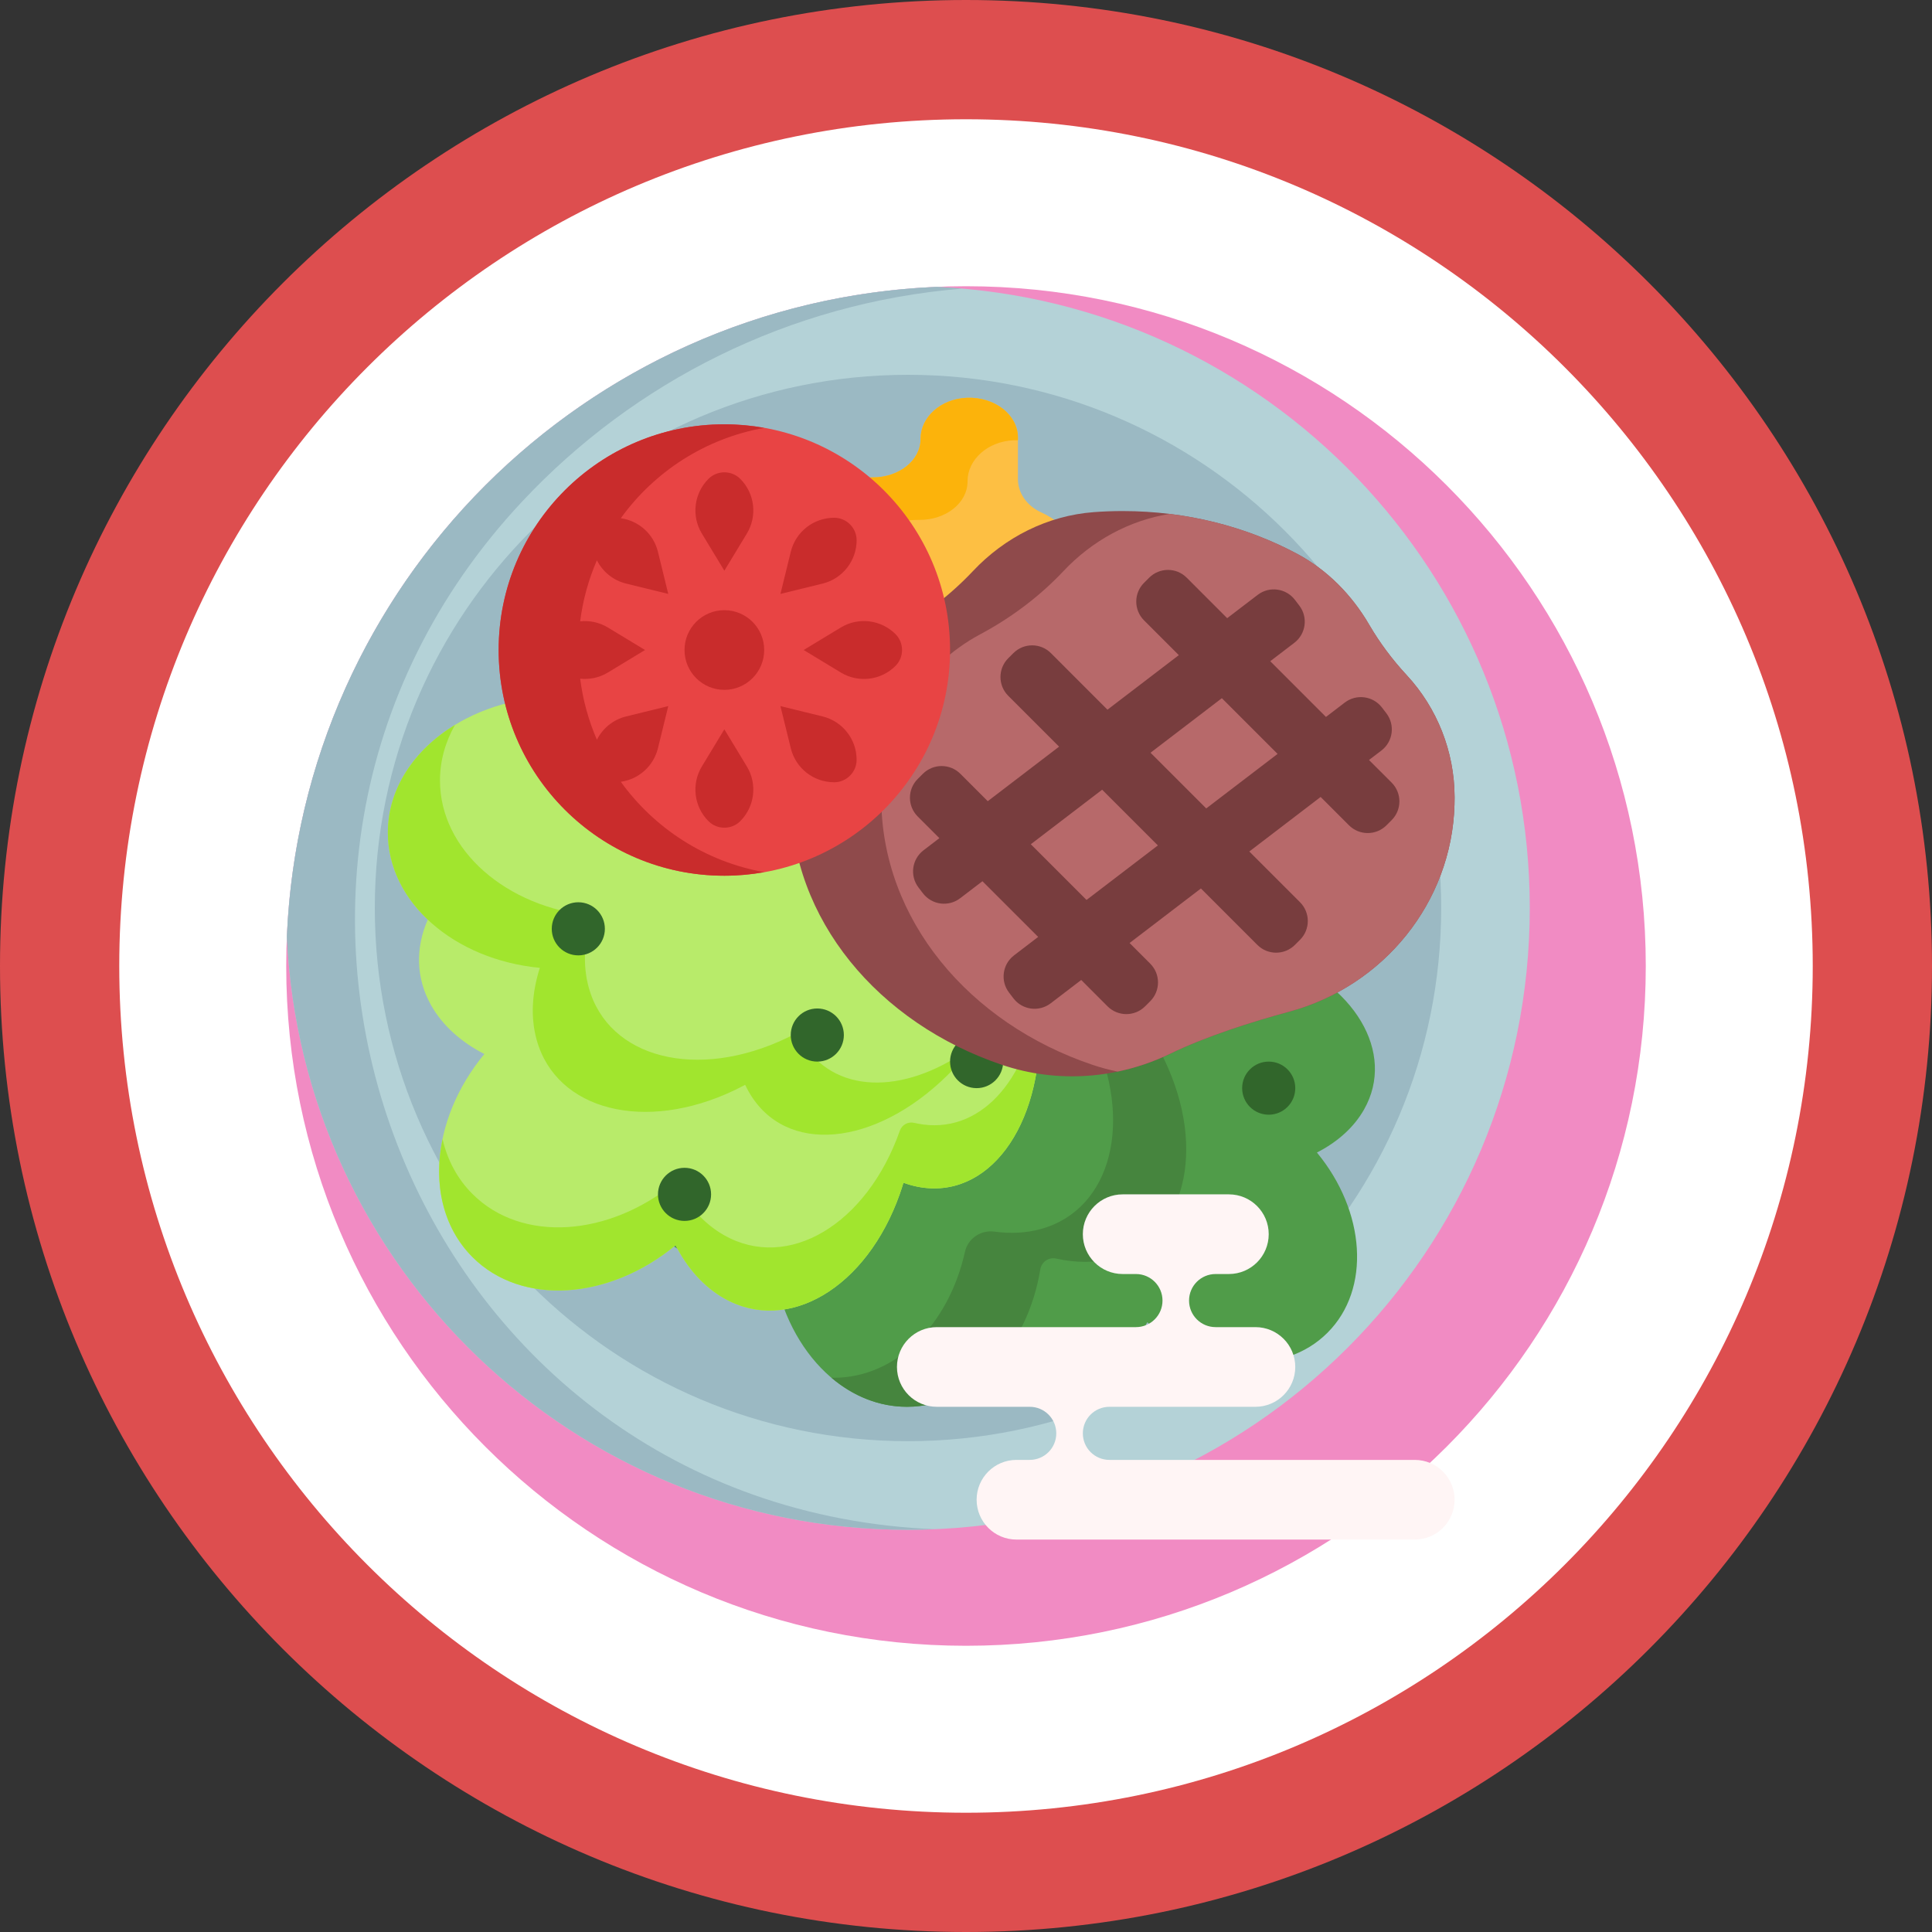 <svg width="162" height="162" viewBox="0 0 162 162" fill="none" xmlns="http://www.w3.org/2000/svg">
<rect x="0" y="0" width="162" height="162" fill="#333333" stroke="none"/>
<path d="M162 81C162 125.735 125.735 162 81 162C36.265 162 0 125.735 0 81C0 36.265 36.265 0 81 0C125.735 0 162 36.265 162 81Z" fill="#F05152" fill-opacity="0.9"/>
<path d="M152 81C152 120.212 120.212 152 81 152C41.788 152 10 120.212 10 81C10 41.788 41.788 10 81 10C120.212 10 152 41.788 152 81Z" fill="white"/>
<path d="M138 81C138 49.519 112.481 24 81 24C49.519 24 24 49.519 24 81C24 112.481 49.519 138 81 138C112.481 138 138 112.481 138 81Z" fill="#F18BC3"/>
<path d="M126.047 76.136C126.047 48.572 103.701 26.227 76.136 26.227C48.572 26.227 26.227 48.572 26.227 76.136C26.227 103.701 48.572 126.047 76.136 126.047C103.701 126.047 126.047 103.701 126.047 76.136Z" fill="#9BB9C3"/>
<path d="M76.136 128.274C48.143 128.274 25.306 106.211 24.056 78.526C25.317 49.015 49.015 25.317 78.526 24.056C106.211 25.306 128.273 48.143 128.273 76.136C128.274 104.931 104.931 128.274 76.136 128.274ZM76.136 31.428C51.445 31.428 31.428 51.445 31.428 76.136C31.428 100.828 51.445 120.844 76.136 120.844C100.828 120.844 120.844 100.828 120.844 76.136C120.844 51.445 100.828 31.428 76.136 31.428V31.428Z" fill="#B4D2D7"/>
<path d="M80.671 24.201C79.96 24.14 79.246 24.089 78.526 24.056C49.015 25.317 25.317 49.015 24.056 78.526C25.306 106.211 48.143 128.274 76.136 128.274C76.871 128.274 77.601 128.254 78.329 128.224C78.047 128.212 77.767 128.199 77.487 128.182C34.269 125.692 14.196 73.629 43.796 42.04C53.187 32.018 66.159 25.392 80.671 24.201V24.201Z" fill="#9BB9C3"/>
<path d="M106.612 79.959C106.334 79.861 106.055 79.772 105.776 79.688C105.904 79.334 106.006 78.974 106.077 78.611C107.041 73.608 102.038 69.662 94.787 69.55C88.799 64.49 80.8 62.689 76.051 65.389C71.015 62.526 62.325 64.722 56.254 70.499C49.967 76.482 48.873 84.04 53.81 87.38C54.155 87.614 54.523 87.818 54.907 87.999C54.752 88.288 54.6 88.582 54.457 88.881C50.861 96.407 52.751 103.841 58.681 105.484C60.573 106.009 62.647 105.878 64.713 105.216C65.396 112.395 70.21 117.961 76.051 117.961C79.175 117.961 82.005 116.368 84.067 113.787C86.691 115.865 89.821 116.388 92.582 114.825C94.098 113.967 95.318 112.583 96.197 110.872C101.131 114.948 107.644 115.42 111.309 111.754C114.974 108.089 114.503 101.577 110.426 96.642C112.138 95.763 113.522 94.543 114.38 93.027C117.069 88.275 113.59 82.424 106.612 79.959V79.959Z" fill="#509C49"/>
<path d="M95.848 70.499C92.661 67.466 88.752 65.422 85.029 64.576C86.682 65.525 88.273 66.693 89.715 68.065C96.001 74.048 97.096 81.606 92.159 84.947C91.814 85.18 91.446 85.384 91.061 85.565C91.217 85.855 91.368 86.148 91.512 86.447C95.108 93.973 93.218 101.407 87.288 103.051C86.047 103.395 84.727 103.457 83.383 103.272C82.243 103.114 81.161 103.848 80.911 104.972C79.557 111.063 75.149 115.527 69.918 115.527C69.848 115.527 69.78 115.523 69.711 115.521C71.525 117.062 73.705 117.961 76.051 117.961C81.557 117.961 86.15 113.016 87.231 106.435C87.334 105.814 87.937 105.395 88.551 105.531C90.226 105.904 91.884 105.911 93.421 105.484C99.35 103.841 101.241 96.407 97.644 88.881C97.502 88.582 97.35 88.288 97.195 87.999C97.578 87.818 97.946 87.614 98.293 87.38C103.229 84.04 102.134 76.482 95.848 70.499V70.499Z" fill="#46853E"/>
<path d="M87.177 85.848C87.116 83.364 86.666 80.942 85.922 78.72C86.667 75.379 86.443 72.191 85.093 69.817C87.956 64.781 85.76 56.09 79.983 50.02C74 43.733 66.441 42.639 63.101 47.575C62.867 47.921 62.664 48.289 62.483 48.673C62.193 48.517 61.9 48.366 61.601 48.223C54.074 44.626 46.641 46.517 44.998 52.446C44.472 54.339 44.604 56.413 45.266 58.479C38.087 59.161 32.521 63.975 32.521 69.817C32.521 72.592 33.779 75.134 35.868 77.112C34.839 79.472 34.854 82.003 36.157 84.306C37.124 86.015 38.684 87.389 40.613 88.381C36.019 93.941 35.488 101.281 39.617 105.41C43.748 109.541 51.087 109.01 56.648 104.415C57.639 106.345 59.014 107.904 60.723 108.871C66.077 111.901 72.67 107.982 75.449 100.117C75.56 99.804 75.66 99.49 75.755 99.175C76.154 99.319 76.559 99.434 76.969 99.514C82.821 100.642 87.392 94.524 87.177 85.848V85.848Z" fill="#B8EB6A"/>
<path d="M87.177 85.848C87.16 85.142 87.108 84.441 87.031 83.749C86.2 90.677 82.073 95.204 76.969 94.219C76.866 94.199 76.764 94.178 76.663 94.153C76.149 94.031 75.631 94.308 75.455 94.806C75.454 94.812 75.452 94.817 75.449 94.822C72.671 102.687 66.078 106.607 60.723 103.577C59.014 102.61 57.639 101.05 56.648 99.121C51.088 103.715 43.748 104.247 39.618 100.116C38.34 98.84 37.511 97.255 37.107 95.511C36.331 99.249 37.123 102.915 39.618 105.41C43.748 109.541 51.088 109.009 56.648 104.415C57.639 106.344 59.014 107.904 60.723 108.871C66.078 111.901 72.671 107.981 75.449 100.116C75.56 99.804 75.66 99.489 75.755 99.174C76.155 99.319 76.559 99.434 76.969 99.514C82.821 100.642 87.392 94.524 87.177 85.848ZM63.101 92.057C62.867 91.712 62.664 91.344 62.483 90.96C62.193 91.115 61.9 91.267 61.601 91.41C54.075 95.007 46.641 93.116 44.998 87.187C44.473 85.294 44.604 83.22 45.267 81.155C38.087 80.471 32.521 75.657 32.521 69.816C32.521 66.139 34.728 62.869 38.154 60.781C37.345 62.205 36.893 63.782 36.893 65.444C36.893 71.285 42.459 76.099 49.639 76.782C48.977 78.847 48.845 80.922 49.37 82.814C51.014 88.743 58.447 90.634 65.973 87.037C66.273 86.894 66.566 86.743 66.855 86.587C67.036 86.972 67.241 87.34 67.475 87.685C70.327 91.901 76.257 91.715 81.655 87.654C81.137 88.33 80.58 88.986 79.983 89.613C74 95.9 66.442 96.995 63.101 92.057V92.057Z" fill="#A1E52E"/>
<path d="M50.719 77.883C50.719 76.653 49.722 75.656 48.492 75.656C47.262 75.656 46.266 76.653 46.266 77.883C46.266 79.113 47.262 80.109 48.492 80.109C49.722 80.109 50.719 79.113 50.719 77.883ZM57.398 102.375C56.169 102.375 55.172 101.378 55.172 100.148C55.172 98.919 56.169 97.922 57.398 97.922C58.628 97.922 59.625 98.919 59.625 100.148C59.625 101.378 58.628 102.375 57.398 102.375ZM81.891 91.242C80.661 91.242 79.664 90.246 79.664 89.016C79.664 87.786 80.661 86.789 81.891 86.789C83.121 86.789 84.117 87.786 84.117 89.016C84.117 90.246 83.121 91.242 81.891 91.242ZM68.531 89.016C67.301 89.016 66.305 88.019 66.305 86.789C66.305 85.559 67.301 84.562 68.531 84.562C69.761 84.562 70.758 85.559 70.758 86.789C70.758 88.019 69.761 89.016 68.531 89.016ZM106.383 93.469C105.153 93.469 104.156 92.472 104.156 91.242C104.156 90.012 105.153 89.016 106.383 89.016C107.613 89.016 108.609 90.012 108.609 91.242C108.609 92.472 107.613 93.469 106.383 93.469Z" fill="#31662B"/>
<path d="M87.296 42.957C86.075 42.401 85.354 41.318 85.354 40.175V36.691C85.354 34.794 83.419 33.265 81.075 33.355C78.879 33.44 77.19 34.987 77.19 36.786V36.807C77.19 38.619 75.368 40.043 73.154 40.031C73.138 40.031 73.124 40.031 73.108 40.031C69.097 40.031 65.896 42.872 66.347 46.229C66.687 48.755 81.486 53.632 84.715 53.36C87.862 53.095 90.41 51.028 90.754 48.454C91.07 46.1 89.591 44.002 87.296 42.957V42.957Z" fill="#FDBF43"/>
<path d="M85.354 36.917V36.691C85.354 34.794 83.419 33.264 81.075 33.355C78.88 33.44 77.191 34.987 77.191 36.786V36.807C77.191 38.619 75.368 40.043 73.154 40.031C73.138 40.031 73.124 40.031 73.108 40.031C69.097 40.031 65.896 42.873 66.347 46.229C66.456 47.035 68.037 48.081 70.245 49.122C70.27 46.065 73.305 43.593 77.047 43.593H77.093C79.308 43.605 81.129 42.179 81.129 40.368V40.347C81.129 38.548 82.818 37.001 85.014 36.917C85.128 36.912 85.242 36.915 85.354 36.917V36.917Z" fill="#FCB30B"/>
<path d="M114.809 52.384C113.361 49.9 111.315 47.803 108.781 46.447C104.527 44.169 99.51 42.853 94.137 42.853C93.324 42.853 92.52 42.883 91.726 42.942C87.839 43.231 84.252 45.051 81.58 47.889C79.621 49.969 77.267 51.761 74.616 53.178C69.585 55.87 66.34 61.057 66.305 66.762C66.305 66.805 66.305 66.847 66.305 66.89C66.305 77.089 73.659 85.804 84.039 89.295C88.668 90.852 93.725 90.482 98.121 88.355C101.177 86.877 104.959 85.68 108.112 84.826C116.015 82.686 121.73 75.669 121.96 67.485C121.965 67.287 121.969 67.088 121.969 66.89C121.969 66.862 121.969 66.834 121.968 66.806C121.953 63.031 120.518 59.375 117.95 56.607C116.742 55.304 115.687 53.889 114.809 52.384V52.384Z" fill="#8F4A4B"/>
<path d="M121.961 67.485C121.966 67.287 121.969 67.088 121.969 66.89V66.806C121.954 63.031 120.518 59.375 117.951 56.607C116.742 55.304 115.687 53.889 114.809 52.384C113.361 49.9 111.315 47.803 108.781 46.447C105.584 44.735 101.957 43.567 98.072 43.092C94.667 43.639 91.554 45.357 89.171 47.889C87.211 49.969 84.857 51.761 82.207 53.178C77.177 55.87 73.93 61.057 73.896 66.762C73.896 66.805 73.895 66.847 73.895 66.89C73.895 77.089 81.251 85.804 91.63 89.295C92.314 89.525 93.008 89.708 93.707 89.854C95.223 89.539 96.706 89.04 98.121 88.355C101.177 86.877 104.96 85.68 108.112 84.826C116.015 82.686 121.73 75.669 121.961 67.485V67.485Z" fill="#B7696A"/>
<path d="M115.833 62.931L114.792 63.726L116.689 65.622C117.558 66.492 117.558 67.902 116.689 68.771L116.26 69.2C115.39 70.07 113.98 70.07 113.111 69.2L110.737 66.826L104.755 71.399L109.009 75.653C109.878 76.523 109.878 77.932 109.009 78.802L108.58 79.231C107.71 80.101 106.3 80.101 105.43 79.231L100.699 74.499L94.717 79.072L96.448 80.803C97.317 81.672 97.317 83.082 96.448 83.952L96.019 84.382C95.149 85.251 93.739 85.251 92.869 84.382L90.661 82.172L88.1 84.13C87.123 84.876 85.725 84.69 84.979 83.714L84.61 83.231C83.863 82.254 84.05 80.856 85.027 80.109L87.051 78.562L82.379 73.891L80.508 75.32C79.532 76.067 78.134 75.88 77.388 74.903L77.019 74.42C76.272 73.444 76.459 72.046 77.436 71.299L78.768 70.28L76.952 68.464C76.082 67.595 76.082 66.185 76.952 65.315L77.381 64.886C78.251 64.016 79.66 64.016 80.53 64.886L82.824 67.181L88.806 62.607L84.542 58.343C83.673 57.474 83.673 56.064 84.542 55.194L84.972 54.766C85.841 53.896 87.251 53.896 88.121 54.766L92.862 59.508L98.845 54.934L95.928 52.018C95.059 51.148 95.059 49.739 95.928 48.87L96.358 48.44C97.227 47.57 98.637 47.57 99.507 48.44L102.9 51.834L105.458 49.88C106.435 49.132 107.833 49.319 108.579 50.296L108.948 50.779C109.695 51.755 109.508 53.153 108.531 53.9L106.511 55.444L111.183 60.116L112.759 58.911C113.736 58.165 115.133 58.351 115.88 59.328L116.249 59.81C116.995 60.787 116.809 62.184 115.833 62.931V62.931ZM86.434 70.79L91.106 75.462L97.089 70.889L92.416 66.218L86.434 70.79ZM102.454 58.544L96.472 63.117L101.144 67.788L107.126 63.216L102.454 58.544Z" fill="#783D3E"/>
<path d="M79.664 54.504C79.664 44.051 71.191 35.578 60.738 35.578C50.286 35.578 41.812 44.051 41.812 54.504C41.812 64.957 50.286 73.43 60.738 73.43C71.191 73.43 79.664 64.957 79.664 54.504Z" fill="#E84444"/>
<path d="M60.738 73.43C61.879 73.43 62.993 73.323 64.078 73.13C59.145 72.251 54.874 69.461 52.056 65.554C53.553 65.343 54.8 64.243 55.168 62.741L56.035 59.208L52.501 60.074C51.409 60.342 50.531 61.075 50.051 62.029C49.355 60.425 48.875 58.707 48.647 56.91C49.438 56.992 50.256 56.826 50.974 56.39L54.087 54.504L50.974 52.617C50.256 52.182 49.438 52.016 48.647 52.098C48.875 50.3 49.355 48.583 50.051 46.98C50.532 47.934 51.409 48.666 52.501 48.934L56.035 49.801L55.168 46.267C54.8 44.764 53.553 43.665 52.056 43.454C54.873 39.547 59.145 36.757 64.078 35.878C62.993 35.684 61.879 35.578 60.738 35.578C50.286 35.578 41.812 44.051 41.812 54.504C41.812 64.957 50.286 73.43 60.738 73.43V73.43ZM60.738 57.844C58.894 57.844 57.398 56.349 57.398 54.504C57.398 52.659 58.894 51.164 60.738 51.164C62.583 51.164 64.078 52.659 64.078 54.504C64.078 56.349 62.583 57.844 60.738 57.844ZM60.738 61.155L62.625 64.268C63.518 65.742 63.289 67.635 62.07 68.855C62.066 68.859 62.062 68.863 62.059 68.867C61.335 69.583 60.141 69.583 59.418 68.867C59.414 68.863 59.41 68.859 59.406 68.855C58.187 67.636 57.959 65.742 58.852 64.268L60.738 61.155ZM60.738 47.853L58.852 44.74C57.959 43.266 58.187 41.372 59.407 40.153C59.41 40.149 59.414 40.145 59.418 40.141C60.142 39.425 61.336 39.425 62.059 40.141C62.063 40.145 62.066 40.149 62.071 40.153C63.289 41.371 63.518 43.266 62.625 44.74L60.738 47.853ZM75.1 55.824C75.097 55.828 75.093 55.832 75.089 55.836C73.87 57.055 71.976 57.284 70.502 56.39L67.389 54.504L70.502 52.617C71.976 51.724 73.87 51.953 75.089 53.172C75.094 53.176 75.097 53.18 75.101 53.184C75.817 53.906 75.817 55.101 75.1 55.824V55.824ZM68.976 48.934L65.441 49.801L66.308 46.267C66.719 44.592 68.22 43.415 69.944 43.415H69.961C70.979 43.419 71.823 44.264 71.828 45.281C71.828 45.287 71.828 45.292 71.828 45.298C71.828 47.022 70.65 48.523 68.976 48.934V48.934ZM71.828 63.709C71.828 63.715 71.828 63.721 71.828 63.727C71.823 64.744 70.978 65.589 69.96 65.593C69.955 65.593 69.95 65.593 69.944 65.593C68.22 65.593 66.719 64.416 66.308 62.741L65.441 59.207L68.976 60.074C70.65 60.484 71.828 61.986 71.828 63.709Z" fill="#C92C2C"/>
<path d="M121.969 125.754C121.969 123.909 120.474 122.414 118.629 122.414H93.023C91.794 122.414 90.797 121.417 90.797 120.188C90.797 118.958 91.794 117.961 93.023 117.961H105.27C107.114 117.961 108.609 116.466 108.609 114.621C108.609 112.776 107.114 111.281 105.27 111.281H101.93C100.7 111.281 99.703 110.285 99.703 109.055C99.703 107.825 100.7 106.828 101.93 106.828H103.043C104.888 106.828 106.383 105.333 106.383 103.488C106.383 101.644 104.888 100.148 103.043 100.148H94.137C92.292 100.148 90.797 101.644 90.797 103.488C90.797 105.333 92.292 106.828 94.137 106.828H95.25C96.48 106.828 97.477 107.825 97.477 109.055C97.477 110.285 96.48 111.281 95.25 111.281H78.551C76.706 111.281 75.211 112.776 75.211 114.621C75.211 116.466 76.706 117.961 78.551 117.961H86.344C87.574 117.961 88.57 118.958 88.57 120.188C88.57 121.417 87.574 122.414 86.344 122.414H85.231C83.386 122.414 81.891 123.909 81.891 125.754C81.891 127.599 83.386 129.094 85.231 129.094H118.629C120.474 129.094 121.969 127.599 121.969 125.754Z" fill="#FFF5F5"/>
</svg>
